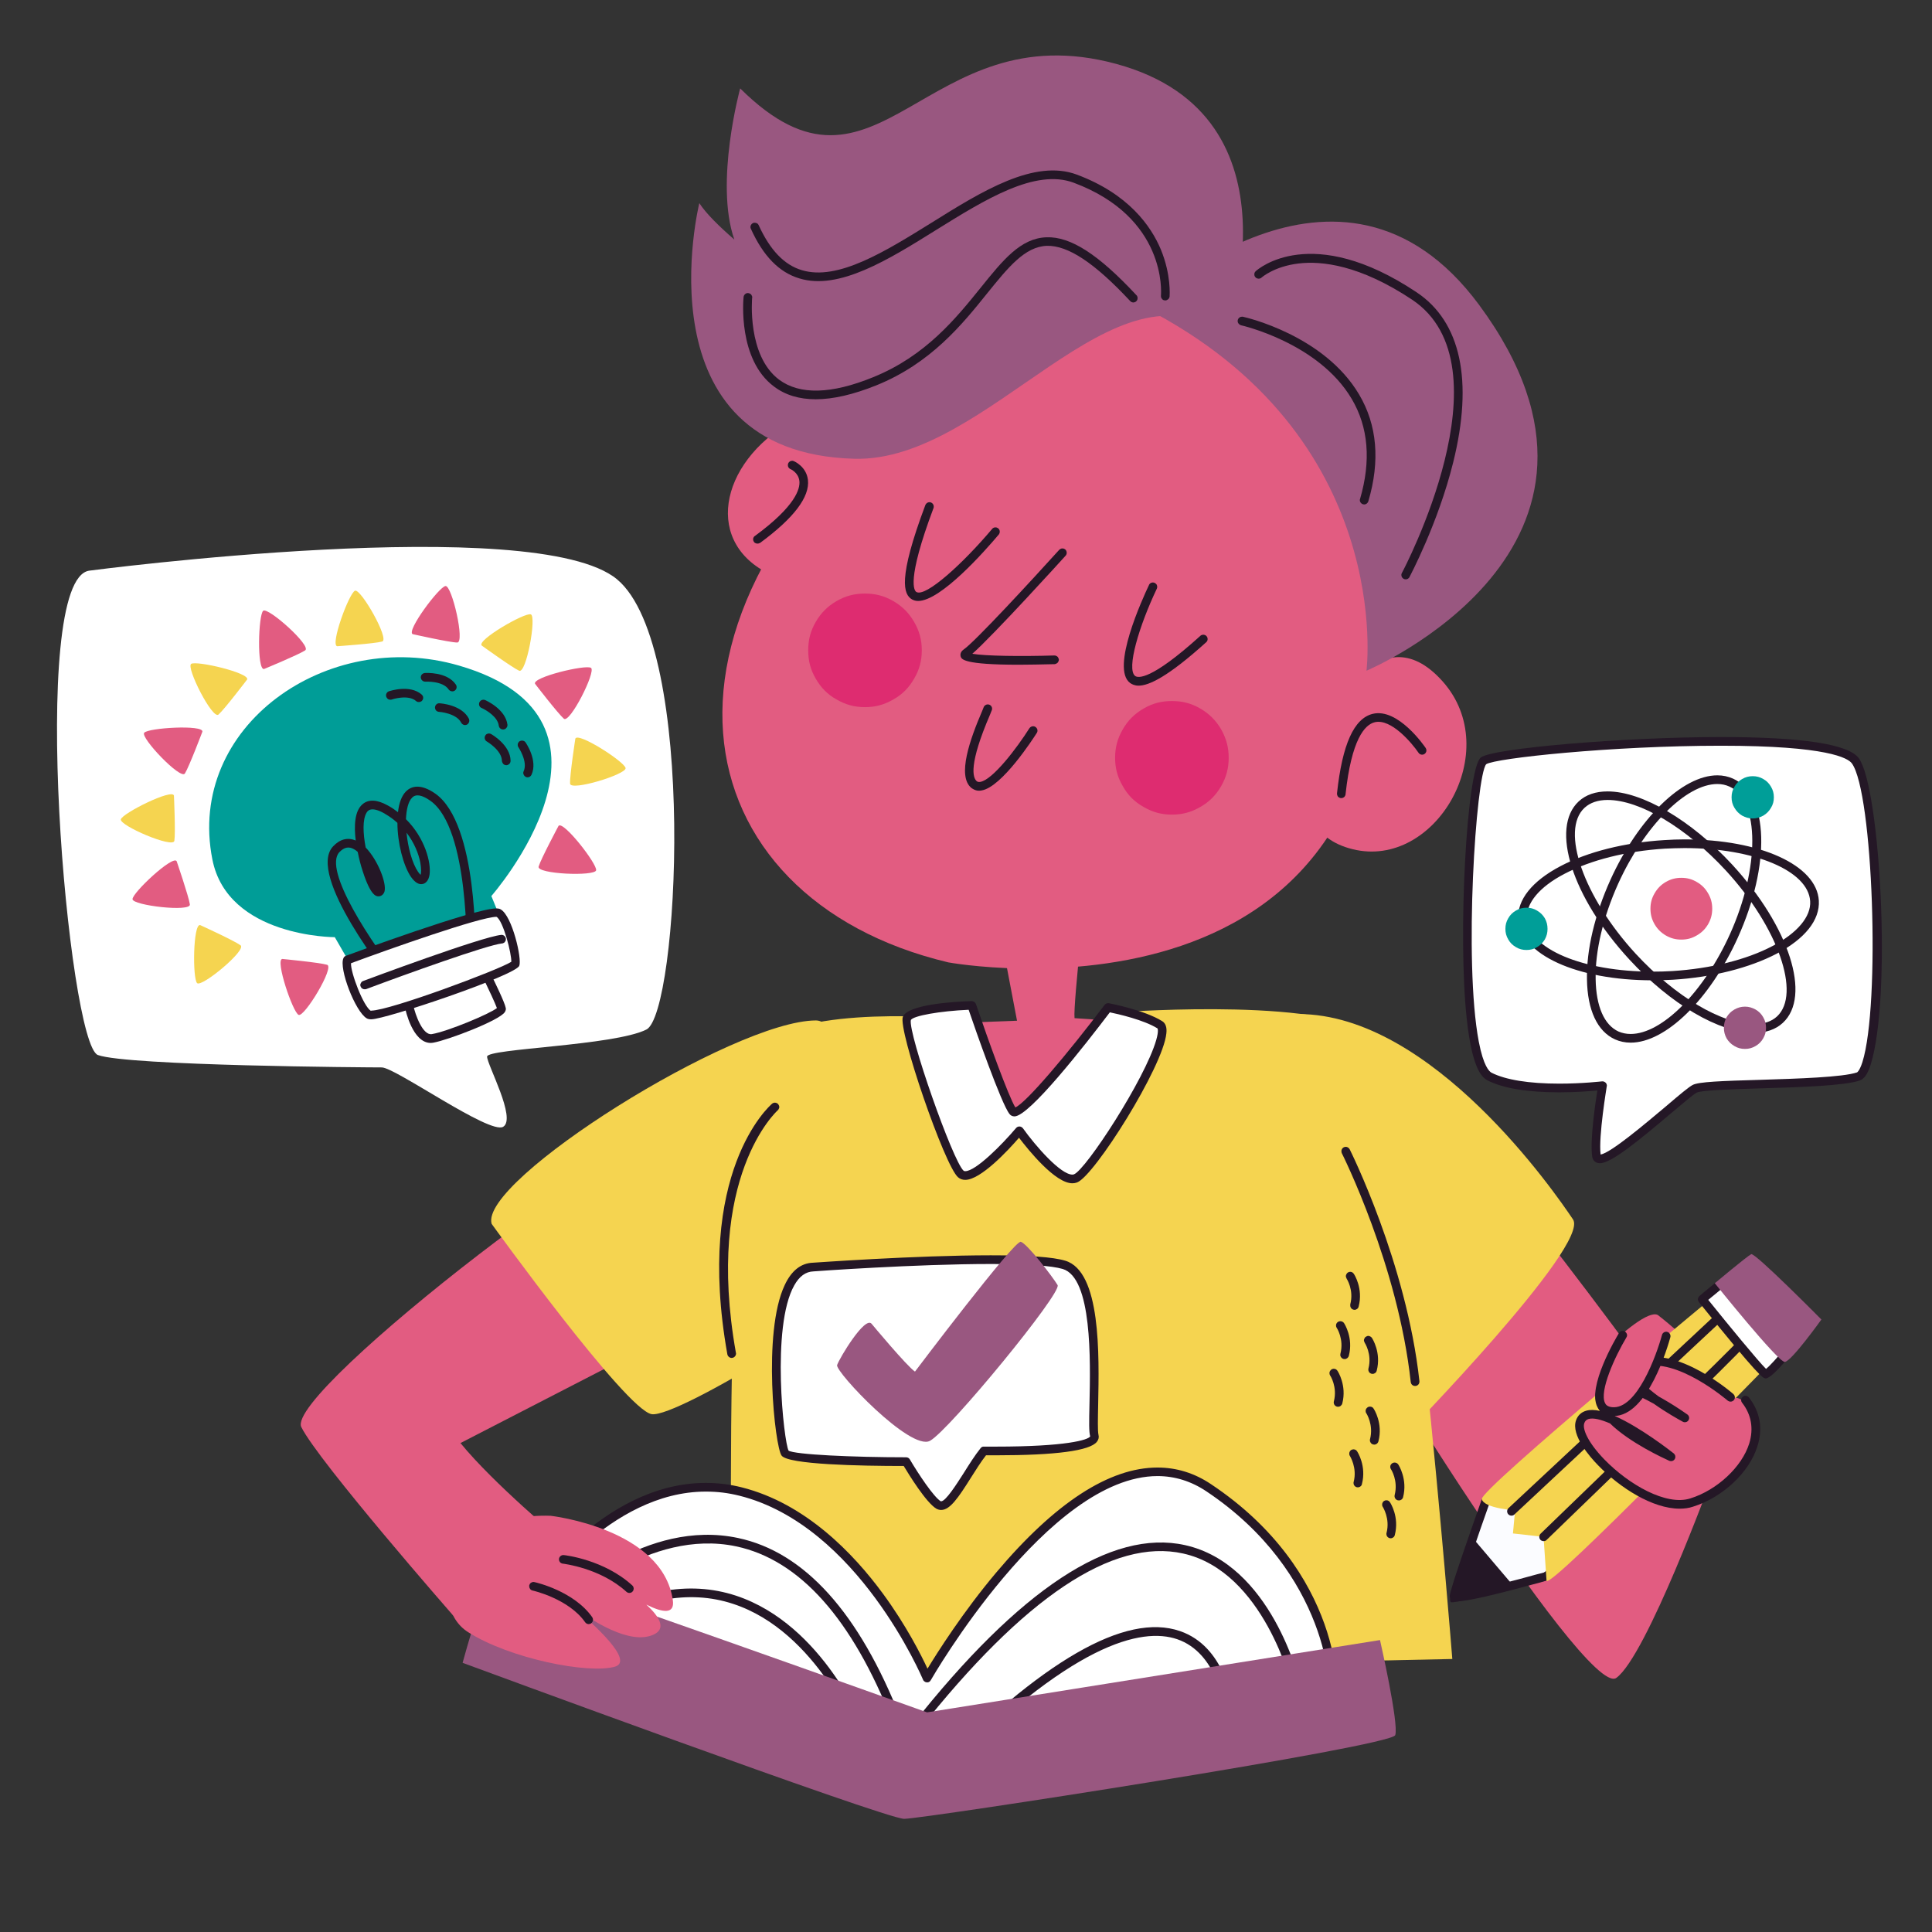 <svg width="230" height="230" viewBox="0 0 230 230" fill="none" xmlns="http://www.w3.org/2000/svg">
<rect x="0" y="0" width="230" height="230" fill="#333333" stroke="none"/>
<g id="studying-2 1" clip-path="url(#clip0_1929_103)">
<g id="Group">
<g id="Group_2">
<g id="container-id1">
<g id="Clip path group">
<mask id="mask0_1929_103" style="mask-type:luminance" maskUnits="userSpaceOnUse" x="0" y="0" width="230" height="230">
<g id="presentation_clip_path">
<path id="Vector" d="M230 0H0V230H230V0Z" fill="white"/>
</g>
</mask>
<g mask="url(#mask0_1929_103)">
<g id="id1">
<g id="Group_3">
<g id="Group_4">
<g id="id3">
<path id="Vector_2" fill-rule="evenodd" clip-rule="evenodd" d="M10.642 67.934C10.642 67.934 63.816 60.936 73.458 68.968C83.1 77 80.796 120.651 76.949 122.566C73.085 124.498 57.987 124.82 57.987 125.786C57.987 126.752 61.512 133.174 59.902 134.14C58.309 135.106 47.057 127.074 45.447 127.074C43.838 127.074 15.2 126.887 11.658 125.599C8.134 124.329 3.253 68.9 10.642 67.934Z" fill="white"/>
<path id="Vector_3" fill-rule="evenodd" clip-rule="evenodd" d="M220.883 90.573C224.069 94.945 224.425 127.057 221.239 128.158C218.037 129.243 203.175 128.887 201.752 129.615C200.329 130.344 190.416 139.833 190.06 137.631C189.721 135.445 190.771 129.243 190.771 129.243C190.771 129.243 181.57 130.344 177.317 128.158C173.063 125.955 174.843 92.031 176.605 90.573C178.384 89.116 217.698 86.201 220.883 90.573Z" fill="white"/>
<path id="Vector_4" fill-rule="evenodd" clip-rule="evenodd" d="M189.551 137.715C189.263 135.885 189.89 131.513 190.161 129.819C189.263 129.903 187.586 130.039 185.637 130.039C181.79 130.039 178.909 129.547 177.079 128.615C176.317 128.209 175.232 127.023 174.605 121.227C173.538 111.297 174.605 91.556 176.283 90.183C177.605 89.082 193.381 87.743 204.887 87.743C214.563 87.743 220.07 88.59 221.29 90.268C223.832 93.759 225.221 118.719 222.696 126.751C222.341 127.853 221.934 128.446 221.392 128.632C219.578 129.259 214.308 129.429 209.665 129.564C206.31 129.666 202.531 129.785 201.989 130.073C201.616 130.259 200.328 131.361 198.956 132.513C194.974 135.885 191.805 138.478 190.466 138.478C189.975 138.478 189.636 138.19 189.551 137.715ZM190.771 128.734C190.873 128.734 190.958 128.751 191.025 128.802C191.11 128.853 191.178 128.904 191.229 128.988C191.263 129.073 191.297 129.158 191.297 129.242C191.297 129.276 191.28 129.31 191.28 129.327C191.28 129.395 190.28 135.258 190.551 137.444C191.788 137.241 195.99 133.665 198.295 131.733C200.04 130.242 201.057 129.395 201.515 129.158C202.226 128.785 204.921 128.683 209.631 128.548C213.986 128.412 219.392 128.243 221.07 127.667C221.07 127.667 221.358 127.548 221.714 126.446C223.866 119.601 222.984 94.335 220.46 90.878C220.002 90.251 217.562 88.777 204.887 88.777C191.856 88.777 177.961 90.268 176.927 90.98C175.724 92.352 174.233 114.483 176.046 124.006C176.605 126.921 177.283 127.548 177.554 127.7C179.214 128.548 182.01 129.005 185.637 129.005C188.416 129.005 190.687 128.734 190.72 128.734C190.737 128.734 190.754 128.734 190.771 128.734Z" fill="#241726"/>
<path id="Vector_5" fill-rule="evenodd" clip-rule="evenodd" d="M194.127 124.125C193.449 124.125 192.839 123.99 192.263 123.735C190.161 122.787 188.975 120.245 188.924 116.585C188.857 113.06 189.856 108.874 191.703 104.774C195.025 97.436 200.278 92.302 204.446 92.302C205.124 92.302 205.734 92.437 206.31 92.692C210.564 94.623 210.818 102.943 206.87 111.653C203.548 118.991 198.295 124.125 194.127 124.125ZM192.635 105.214C190.856 109.162 189.89 113.195 189.958 116.568C190.009 119.804 190.975 122.024 192.686 122.803C193.127 122.99 193.601 123.092 194.127 123.092C197.855 123.092 202.82 118.11 205.938 111.23C209.513 103.316 209.496 95.267 205.887 93.64C205.446 93.437 204.972 93.335 204.446 93.335C200.718 93.335 195.753 98.334 192.635 105.214Z" fill="#241726"/>
<path id="Vector_6" fill-rule="evenodd" clip-rule="evenodd" d="M208.818 122.956C204.684 122.956 198.854 119.533 193.974 114.229C187.162 106.841 184.519 98.571 187.942 95.403C188.806 94.606 189.958 94.216 191.381 94.216C195.499 94.216 201.328 97.639 206.226 102.943C213.021 110.331 215.681 118.601 212.241 121.77C211.377 122.566 210.225 122.956 208.818 122.956ZM188.636 96.165C185.739 98.842 188.518 106.79 194.72 113.534C199.431 118.635 204.955 121.922 208.801 121.922C209.954 121.922 210.886 121.617 211.546 121.007C214.444 118.33 211.665 110.382 205.463 103.638C200.752 98.537 195.228 95.233 191.381 95.233C190.229 95.233 189.297 95.555 188.636 96.165Z" fill="#241726"/>
<path id="Vector_7" fill-rule="evenodd" clip-rule="evenodd" d="M180.74 109.417C180.604 107.129 182.383 104.892 185.772 103.113C189.026 101.401 193.415 100.3 198.126 100.012C198.973 99.961 199.702 99.927 200.549 99.927C209.547 99.927 216.274 102.994 216.528 107.214C216.664 109.518 214.885 111.755 211.512 113.534C208.259 115.229 203.87 116.347 199.142 116.635C198.346 116.686 197.516 116.703 196.719 116.703C187.721 116.703 181.011 113.636 180.74 109.417ZM200.549 100.961C199.769 100.961 198.973 100.995 198.193 101.029C193.618 101.317 189.382 102.384 186.247 104.028C183.281 105.57 181.655 107.519 181.773 109.366C181.994 112.958 188.416 115.67 196.719 115.67C197.499 115.67 198.295 115.653 199.092 115.602C203.65 115.314 207.903 114.263 211.021 112.619C213.987 111.06 215.613 109.112 215.495 107.282C215.274 103.672 208.852 100.961 200.549 100.961Z" fill="#241726"/>
<path id="Vector_8" fill-rule="evenodd" clip-rule="evenodd" d="M203.836 108.18C203.836 108.857 203.684 109.434 203.345 110.027C203.006 110.603 202.582 111.026 201.989 111.365C201.413 111.704 200.837 111.857 200.159 111.857C199.481 111.857 198.905 111.704 198.312 111.365C197.736 111.026 197.312 110.603 196.973 110.027C196.634 109.434 196.482 108.857 196.482 108.18C196.482 107.502 196.634 106.926 196.973 106.349C197.312 105.756 197.736 105.333 198.312 104.994C198.905 104.655 199.481 104.502 200.159 104.502C200.837 104.502 201.413 104.655 201.989 104.994C202.582 105.333 203.006 105.756 203.345 106.349C203.684 106.926 203.836 107.502 203.836 108.18Z" fill="#E25C81"/>
<path id="Vector_9" fill-rule="evenodd" clip-rule="evenodd" d="M210.242 122.363C210.242 122.82 210.14 123.21 209.903 123.617C209.682 124.006 209.394 124.295 208.988 124.532C208.581 124.769 208.191 124.871 207.734 124.871C207.276 124.871 206.87 124.769 206.48 124.532C206.073 124.295 205.785 124.006 205.548 123.617C205.328 123.21 205.226 122.82 205.226 122.363C205.226 121.888 205.328 121.499 205.548 121.092C205.785 120.702 206.073 120.414 206.48 120.177C206.87 119.957 207.276 119.838 207.734 119.838C208.191 119.838 208.581 119.957 208.988 120.177C209.394 120.414 209.682 120.702 209.903 121.092C210.14 121.499 210.242 121.888 210.242 122.363Z" fill="#995780"/>
<path id="Vector_10" fill-rule="evenodd" clip-rule="evenodd" d="M211.174 94.911C211.174 95.386 211.072 95.775 210.835 96.165C210.598 96.572 210.309 96.86 209.92 97.097C209.513 97.317 209.123 97.436 208.666 97.436C208.191 97.436 207.802 97.317 207.395 97.097C207.005 96.86 206.717 96.572 206.48 96.165C206.243 95.775 206.141 95.386 206.141 94.911C206.141 94.454 206.243 94.064 206.48 93.657C206.717 93.251 207.005 92.963 207.395 92.742C207.802 92.505 208.191 92.403 208.666 92.403C209.123 92.403 209.513 92.505 209.92 92.742C210.309 92.963 210.598 93.251 210.835 93.657C211.072 94.064 211.174 94.454 211.174 94.911Z" fill="#009E98"/>
<path id="Vector_11" fill-rule="evenodd" clip-rule="evenodd" d="M184.23 110.586C184.23 111.043 184.129 111.433 183.908 111.84C183.671 112.23 183.383 112.518 182.976 112.755C182.587 112.992 182.18 113.094 181.723 113.094C181.265 113.094 180.858 112.992 180.469 112.755C180.062 112.518 179.774 112.23 179.554 111.84C179.316 111.433 179.215 111.043 179.215 110.586C179.215 110.111 179.316 109.722 179.554 109.315C179.774 108.925 180.062 108.637 180.469 108.4C180.858 108.163 181.265 108.061 181.723 108.061C182.18 108.061 182.587 108.163 182.976 108.4C183.383 108.637 183.671 108.925 183.908 109.315C184.129 109.722 184.23 110.111 184.23 110.586Z" fill="#009E98"/>
<path id="Vector_12" fill-rule="evenodd" clip-rule="evenodd" d="M58.495 106.671L61.241 113.382L44.143 118.991L39.856 111.569C39.856 111.569 27.113 111.586 25.282 102.316C22.148 86.456 38.974 74.662 54.649 79.237C76.915 85.71 58.495 106.671 58.495 106.671Z" fill="#009D97"/>
<path id="Vector_13" fill-rule="evenodd" clip-rule="evenodd" d="M47.684 117.974C47.532 117.974 47.396 117.906 47.295 117.788C46.176 116.398 36.45 104.164 39.652 100.758C40.466 99.893 41.398 99.656 42.347 100.063C42.143 98.351 42.194 96.538 43.177 95.725C43.889 95.132 44.888 95.183 46.142 95.877C46.21 95.911 46.261 95.945 46.329 95.979C46.718 96.199 47.023 96.42 47.379 96.691C47.498 95.623 47.803 94.742 48.345 94.2C48.938 93.624 50.023 93.217 51.836 94.488C56.92 98.097 56.598 113.026 56.581 113.653C56.581 113.941 56.343 114.195 56.055 114.161C55.954 114.161 55.886 114.144 55.801 114.094C55.733 114.043 55.666 113.992 55.615 113.907C55.564 113.822 55.547 113.738 55.547 113.653C55.547 113.636 55.547 113.636 55.547 113.636C55.547 113.484 55.886 98.623 51.243 95.335C50.243 94.623 49.514 94.505 49.074 94.945C48.599 95.403 48.379 96.369 48.328 97.521C50.599 99.775 51.328 102.689 51.141 104.096C51.023 104.943 50.582 105.18 50.345 105.231C49.87 105.35 49.396 105.062 48.921 104.384C48.006 103.045 47.312 100.317 47.312 97.962C46.82 97.521 46.38 97.199 45.82 96.877C45.753 96.843 45.702 96.809 45.651 96.775C44.143 95.962 43.77 96.538 43.651 96.725C43.143 97.538 43.211 99.216 43.533 100.893C44.99 102.401 46.058 105.163 45.77 106.146C45.651 106.502 45.363 106.722 45.024 106.705C44.77 106.688 44.126 106.638 43.194 103.757C42.923 102.944 42.753 102.249 42.584 101.418C42.448 101.283 42.296 101.181 42.143 101.096C41.516 100.741 40.974 100.859 40.398 101.452C38.449 103.537 44.092 112.179 48.091 117.144C48.108 117.161 48.125 117.178 48.142 117.212C48.176 117.279 48.21 117.364 48.21 117.466C48.21 117.55 48.176 117.635 48.142 117.72C48.091 117.805 48.023 117.855 47.939 117.906C47.871 117.957 47.786 117.974 47.684 117.974ZM48.396 99.131C48.566 100.91 49.074 102.774 49.769 103.791C49.904 103.977 50.006 104.096 50.074 104.147C50.142 103.926 50.175 103.452 50.04 102.706C49.837 101.622 49.311 100.317 48.396 99.131Z" fill="#241726"/>
<path id="Vector_14" fill-rule="evenodd" clip-rule="evenodd" d="M59.36 108.705C60.512 109.383 61.58 114.195 61.342 114.788C61.105 115.364 45.041 121.448 43.906 120.787C42.753 120.109 40.889 115.229 41.347 114.28C41.347 114.28 58.207 108.044 59.36 108.705Z" fill="white"/>
<path id="Vector_15" fill-rule="evenodd" clip-rule="evenodd" d="M43.651 121.227C42.296 120.431 40.313 115.28 40.889 114.059C40.94 113.924 41.042 113.839 41.177 113.788C41.804 113.551 56.479 108.146 59.072 108.146C59.309 108.146 59.478 108.179 59.614 108.264C60.986 109.061 62.156 114.161 61.817 114.975C61.359 116.127 45.922 121.346 44.194 121.346C43.956 121.346 43.787 121.312 43.651 121.227ZM44.16 120.346L44.194 120.312C46.38 120.312 59.377 115.466 60.868 114.5C60.919 113.602 59.919 109.62 59.106 109.145C57.106 109.162 46.176 113.043 41.787 114.669C41.72 115.737 43.262 119.821 44.16 120.346Z" fill="#241726"/>
<path id="Vector_16" fill-rule="evenodd" clip-rule="evenodd" d="M43.16 117.703C43.075 117.669 43.008 117.601 42.974 117.516C42.923 117.431 42.889 117.364 42.889 117.262C42.889 117.16 42.923 117.093 42.974 117.008C43.008 116.923 43.075 116.855 43.16 116.821C43.177 116.805 43.211 116.788 43.228 116.788C43.804 116.567 57.309 111.534 59.665 111.297C59.919 111.263 60.19 111.467 60.224 111.755C60.224 111.772 60.224 111.789 60.224 111.806C60.224 111.907 60.207 111.992 60.156 112.06C60.105 112.145 60.055 112.212 59.97 112.246C59.902 112.297 59.834 112.314 59.767 112.314C57.987 112.5 48.413 115.94 43.584 117.753C43.533 117.77 43.465 117.77 43.414 117.77C43.313 117.77 43.245 117.753 43.16 117.703ZM48.193 119.855C48.176 119.821 48.176 119.787 48.176 119.753C48.176 119.651 48.193 119.584 48.244 119.499C48.294 119.414 48.345 119.363 48.43 119.312C48.515 119.262 48.599 119.245 48.684 119.245C48.786 119.245 48.871 119.262 48.955 119.312C49.023 119.363 49.091 119.414 49.142 119.499C49.159 119.55 49.176 119.584 49.193 119.651C49.447 120.854 50.345 123.295 51.413 123.108C53.31 122.786 58.292 120.702 59.157 120.007C58.936 119.397 58.174 117.77 57.648 116.686C57.597 116.618 57.581 116.533 57.581 116.449C57.581 116.364 57.614 116.279 57.665 116.194C57.699 116.11 57.767 116.059 57.852 116.008C57.852 116.008 57.869 116.008 57.869 115.991C57.953 115.957 58.021 115.94 58.106 115.94C58.191 115.94 58.275 115.957 58.36 116.008C58.445 116.059 58.496 116.11 58.547 116.194C58.563 116.211 58.563 116.211 58.563 116.228C58.818 116.737 60.089 119.329 60.207 119.99C60.241 120.109 60.224 120.295 60.089 120.499C59.394 121.515 53.31 123.82 51.599 124.125C51.48 124.142 51.379 124.159 51.277 124.159C49.142 124.159 48.278 120.312 48.193 119.855ZM59.631 86.777C59.546 86.726 59.495 86.659 59.445 86.591C59.411 86.523 59.394 86.455 59.377 86.388C59.258 85.337 57.869 84.523 57.343 84.286C57.072 84.185 56.954 83.88 57.072 83.609C57.191 83.354 57.479 83.236 57.75 83.337C57.852 83.388 60.173 84.405 60.41 86.269C60.41 86.286 60.41 86.303 60.41 86.32C60.41 86.421 60.394 86.506 60.343 86.574C60.292 86.659 60.224 86.726 60.156 86.777C60.072 86.811 59.987 86.845 59.885 86.845C59.8 86.845 59.716 86.811 59.631 86.777ZM60.275 91.098C60.173 91.098 60.089 91.064 60.021 91.031C59.936 90.98 59.868 90.912 59.834 90.827C59.783 90.759 59.767 90.675 59.75 90.59C59.75 89.319 57.97 88.285 57.953 88.268C57.869 88.235 57.818 88.167 57.767 88.082C57.716 87.997 57.699 87.93 57.699 87.828C57.699 87.743 57.716 87.658 57.767 87.574C57.818 87.489 57.869 87.421 57.953 87.387C58.038 87.337 58.123 87.32 58.208 87.32C58.309 87.32 58.377 87.337 58.462 87.387C58.563 87.438 60.766 88.709 60.783 90.573C60.783 90.861 60.563 91.081 60.275 91.098ZM62.817 92.539C62.715 92.539 62.63 92.522 62.562 92.471C62.478 92.42 62.41 92.352 62.376 92.284C62.325 92.2 62.291 92.115 62.291 92.013C62.291 91.946 62.308 91.878 62.342 91.81C62.867 90.658 61.715 88.963 61.715 88.946C61.698 88.946 61.698 88.946 61.698 88.929C61.648 88.845 61.63 88.777 61.63 88.675C61.63 88.573 61.648 88.506 61.698 88.421C61.749 88.336 61.8 88.268 61.885 88.235C61.969 88.184 62.054 88.167 62.139 88.167C62.241 88.167 62.325 88.184 62.41 88.235C62.461 88.268 62.512 88.302 62.546 88.353C62.613 88.438 64.054 90.539 63.274 92.234C63.19 92.42 63.003 92.539 62.817 92.539ZM54.903 86.032C54.327 84.896 52.294 84.744 52.277 84.744C52.192 84.744 52.124 84.727 52.039 84.676C51.955 84.642 51.904 84.574 51.853 84.49C51.802 84.405 51.785 84.337 51.785 84.235C51.785 84.219 51.785 84.219 51.785 84.202C51.802 83.93 52.039 83.693 52.328 83.727C52.446 83.727 54.971 83.897 55.818 85.557C55.852 85.642 55.869 85.71 55.869 85.794C55.869 85.896 55.852 85.981 55.801 86.049C55.751 86.133 55.7 86.201 55.615 86.252C55.53 86.286 55.462 86.32 55.361 86.32C55.174 86.32 54.988 86.201 54.903 86.032ZM49.532 83.456C48.583 82.626 46.634 83.27 46.6 83.287C46.566 83.287 46.515 83.303 46.464 83.303C46.363 83.303 46.295 83.27 46.21 83.236C46.126 83.185 46.075 83.117 46.024 83.032C45.973 82.965 45.956 82.88 45.956 82.778C45.956 82.693 45.973 82.609 46.024 82.524C46.075 82.439 46.126 82.388 46.21 82.338C46.227 82.321 46.244 82.321 46.278 82.304C46.38 82.27 48.786 81.456 50.192 82.677C50.243 82.727 50.277 82.761 50.311 82.812C50.362 82.897 50.379 82.981 50.379 83.066C50.379 83.168 50.362 83.236 50.311 83.32C50.26 83.405 50.209 83.473 50.125 83.507C50.04 83.558 49.955 83.575 49.87 83.575C49.735 83.575 49.616 83.541 49.532 83.456ZM53.412 82.083C52.717 81.033 50.667 81.151 50.65 81.151C50.633 81.151 50.633 81.151 50.616 81.151C50.514 81.151 50.43 81.118 50.362 81.084C50.277 81.033 50.209 80.965 50.158 80.88C50.125 80.812 50.108 80.745 50.091 80.66C50.091 80.66 50.091 80.643 50.091 80.626C50.091 80.541 50.125 80.457 50.158 80.372C50.209 80.287 50.277 80.236 50.362 80.186C50.43 80.152 50.497 80.118 50.582 80.118C50.684 80.118 53.226 79.948 54.276 81.507C54.276 81.507 54.276 81.524 54.293 81.541C54.344 81.609 54.361 81.694 54.361 81.795C54.361 81.88 54.344 81.965 54.293 82.049C54.242 82.134 54.191 82.185 54.107 82.236C54.022 82.287 53.937 82.304 53.853 82.304C53.683 82.304 53.514 82.219 53.412 82.083Z" fill="#241726"/>
<path id="Vector_17" fill-rule="evenodd" clip-rule="evenodd" d="M36.331 77.424C37.127 76.898 31.908 72.238 31.332 72.713C30.756 73.204 30.57 79.796 31.434 79.643C31.434 79.643 35.535 77.949 36.331 77.424ZM54.429 76.492C55.378 76.508 53.802 69.696 53.039 69.764C52.294 69.832 48.345 75.119 49.125 75.492C49.125 75.492 53.48 76.475 54.429 76.492ZM66.494 98.317C66.494 98.317 64.392 102.249 64.121 103.164C63.85 104.062 70.832 104.35 70.967 103.604C71.103 102.859 67.053 97.656 66.494 98.317ZM67.121 85.557C67.832 86.184 70.984 79.931 70.357 79.508C69.73 79.084 63.325 80.626 63.698 81.406C63.698 81.406 66.409 84.93 67.121 85.557Z" fill="#E25C81"/>
<path id="Vector_18" fill-rule="evenodd" clip-rule="evenodd" d="M45.498 76.373C46.413 76.119 42.956 70.052 42.262 70.323C41.55 70.611 39.279 76.796 40.144 76.932C40.144 76.932 44.583 76.627 45.498 76.373ZM61.8 79.847C62.664 80.253 63.901 73.356 63.189 73.136C62.461 72.899 56.75 76.203 57.343 76.847C57.343 76.847 60.953 79.457 61.8 79.847ZM68.493 87.93C68.493 87.93 67.815 92.335 67.866 93.284C67.9 94.233 74.594 92.183 74.475 91.437C74.356 90.692 68.815 87.116 68.493 87.93Z" fill="#F5D450"/>
<path id="Vector_19" fill-rule="evenodd" clip-rule="evenodd" d="M22.012 92.081C21.521 92.878 16.691 87.811 17.166 87.235C17.64 86.642 24.215 86.252 24.096 87.1C24.096 87.1 22.52 91.268 22.012 92.081ZM38.941 114.856C39.856 115.127 36.246 121.109 35.551 120.821C34.857 120.516 32.739 114.263 33.603 114.161C33.603 114.161 38.042 114.585 38.941 114.856ZM21.029 102.52C21.029 102.52 22.47 106.722 22.605 107.671C22.724 108.603 15.793 107.79 15.776 107.044C15.759 106.282 20.572 101.774 21.029 102.52Z" fill="#E25C81"/>
<path id="Vector_20" fill-rule="evenodd" clip-rule="evenodd" d="M29.417 80.898C29.417 80.898 26.723 84.439 26.011 85.066C25.299 85.693 22.131 79.457 22.758 79.034C23.368 78.61 29.79 80.118 29.417 80.898ZM20.707 94.708C20.707 94.708 20.91 99.148 20.758 100.097C20.605 101.029 14.183 98.267 14.387 97.538C14.59 96.809 20.487 93.861 20.707 94.708ZM28.638 112.535C29.4 113.094 24.029 117.551 23.469 117.042C22.91 116.534 22.978 109.942 23.825 110.128C23.825 110.128 27.875 111.975 28.638 112.535Z" fill="#F5D450"/>
<path id="Vector_21" fill-rule="evenodd" clip-rule="evenodd" d="M53.954 192.331C53.954 192.331 37.924 174.013 35.873 169.895C33.806 165.777 78.61 131.276 82.727 133.852C86.845 136.428 91.488 152.899 91.488 152.899L54.818 171.793C58.8 176.673 66.765 183.282 66.765 183.282L53.954 192.331ZM192.415 199.753C188.806 202.328 157.914 152.899 158.931 151.357C159.965 149.815 173.877 134.36 173.877 134.36C173.877 134.36 204.768 172.979 203.734 176.063C203.734 176.063 196.007 197.177 192.415 199.753Z" fill="#E25C81"/>
<path id="Vector_22" fill-rule="evenodd" clip-rule="evenodd" d="M206.768 171.708C202.853 176.639 200.041 180.35 196.702 178.046C193.364 175.741 184.247 172.03 185.213 168.505C186.179 164.981 195.889 155.034 197.482 156.644C197.482 156.644 210.682 166.777 206.768 171.708ZM100.571 58.801C100.571 58.801 102.994 45.177 94.25 50.159C85.507 55.157 83.693 64.918 92.081 68.544C92.081 68.544 95.64 60.343 100.571 58.801Z" fill="#E25C81"/>
<path id="Vector_23" fill-rule="evenodd" clip-rule="evenodd" d="M163.879 67.375C163.879 67.375 147.34 17.335 112.636 43.431C73.34 72.967 81.033 107.01 112.89 114.568C112.89 114.568 169.844 125.04 163.879 67.375Z" fill="#E25C81"/>
<path id="Vector_24" fill-rule="evenodd" clip-rule="evenodd" d="M171.742 81.118C179.113 89.387 170.877 103.536 161.032 101.096C151.187 98.673 157.863 86.269 157.863 86.269C157.863 86.269 163.947 72.374 171.742 81.118Z" fill="#E25C81"/>
<path id="Vector_25" fill-rule="evenodd" clip-rule="evenodd" d="M90.167 64.714C90.082 64.714 89.997 64.697 89.912 64.647C89.828 64.613 89.777 64.545 89.726 64.46C89.675 64.375 89.658 64.308 89.658 64.206C89.658 64.104 89.675 64.037 89.726 63.952C89.76 63.884 89.811 63.833 89.879 63.799C94.725 60.241 95.267 58.173 95.165 57.258C95.047 56.242 94.115 55.852 94.115 55.852C94.098 55.835 94.064 55.835 94.047 55.818C93.962 55.767 93.912 55.716 93.861 55.632C93.81 55.547 93.793 55.462 93.793 55.377C93.793 55.276 93.81 55.191 93.861 55.106C93.912 55.038 93.962 54.971 94.047 54.92C94.132 54.886 94.216 54.852 94.301 54.852C94.386 54.852 94.437 54.869 94.505 54.903C94.572 54.92 95.996 55.547 96.182 57.123C96.419 59.156 94.505 61.681 90.489 64.63C90.472 64.63 90.455 64.647 90.438 64.647C90.353 64.697 90.268 64.714 90.183 64.714C90.183 64.714 90.183 64.714 90.167 64.714ZM114.365 78.152C114.331 78.016 114.263 77.644 114.72 77.322C116.025 76.441 122.736 69.171 126.108 65.443C126.142 65.409 126.176 65.392 126.226 65.358C126.311 65.307 126.379 65.29 126.481 65.29C126.582 65.29 126.65 65.307 126.735 65.358C126.819 65.409 126.887 65.46 126.921 65.545C126.972 65.629 126.989 65.714 126.989 65.816C126.989 65.9 126.972 65.985 126.921 66.07C126.904 66.087 126.887 66.121 126.87 66.138C126.498 66.561 118.245 75.644 115.754 77.83C117.279 78.101 121.6 78.152 125.515 78.033H125.532C125.616 78.033 125.701 78.05 125.786 78.101C125.871 78.152 125.938 78.203 125.972 78.287C126.023 78.372 126.04 78.44 126.057 78.525C126.057 78.542 126.057 78.542 126.057 78.542C126.057 78.643 126.023 78.711 125.972 78.796C125.938 78.881 125.871 78.948 125.786 78.982C125.718 79.033 125.633 79.05 125.549 79.067C123.905 79.101 122.498 79.135 121.295 79.135C114.687 79.135 114.466 78.474 114.365 78.152ZM116.551 94.132C116.296 94.132 116.059 94.064 115.839 93.928C115.771 93.894 115.72 93.86 115.669 93.826C113.873 92.42 115.517 87.912 116.923 84.642C117.008 84.422 117.076 84.286 117.093 84.218C117.178 83.964 117.466 83.795 117.737 83.879C117.991 83.947 118.16 84.218 118.093 84.49C118.076 84.54 117.991 84.744 117.872 85.049C115.297 91.031 115.788 92.606 116.296 93.013C116.381 93.064 116.483 93.115 116.703 93.081C118.194 92.827 121.075 89.031 122.549 86.692C122.6 86.625 122.651 86.574 122.736 86.523C122.82 86.489 122.905 86.455 122.99 86.455C123.091 86.455 123.176 86.489 123.244 86.523C123.261 86.54 123.261 86.54 123.261 86.54C123.515 86.692 123.583 87.014 123.43 87.252C123.007 87.912 119.296 93.674 116.873 94.098C116.771 94.115 116.669 94.132 116.568 94.132C116.568 94.132 116.568 94.132 116.551 94.132ZM134.53 81.304C132.208 79.575 136.004 71.289 136.783 69.645C136.783 69.628 136.8 69.612 136.8 69.595C136.851 69.527 136.902 69.459 136.987 69.408C137.071 69.374 137.156 69.34 137.241 69.34C137.343 69.34 137.427 69.374 137.495 69.408C137.58 69.459 137.648 69.527 137.698 69.595C137.732 69.679 137.766 69.764 137.766 69.866C137.766 69.933 137.749 70.001 137.715 70.086C135.631 74.458 134.055 79.66 135.14 80.474C135.462 80.711 136.97 81.067 142.918 75.678C142.952 75.661 142.968 75.644 142.985 75.627C143.07 75.593 143.155 75.559 143.257 75.559C143.341 75.559 143.426 75.593 143.511 75.627C143.595 75.678 143.646 75.746 143.697 75.814C143.748 75.898 143.765 75.983 143.765 76.085C143.765 76.169 143.748 76.254 143.697 76.339C143.68 76.373 143.646 76.407 143.612 76.441C139.02 80.592 136.766 81.626 135.546 81.626C135.089 81.626 134.767 81.473 134.53 81.304ZM108.569 71.357C107.569 70.764 106.841 68.968 110.162 60.122C110.179 60.088 110.196 60.071 110.196 60.054C110.247 59.97 110.315 59.902 110.399 59.851C110.467 59.817 110.552 59.783 110.654 59.783C110.704 59.783 110.772 59.8 110.823 59.817C111.094 59.919 111.23 60.224 111.128 60.495C107.858 69.205 108.857 70.34 109.095 70.476C110.213 71.12 114.636 67.087 118.11 62.969C118.143 62.918 118.194 62.884 118.245 62.85C118.33 62.799 118.415 62.782 118.499 62.782C118.601 62.782 118.686 62.799 118.753 62.85C118.787 62.867 118.804 62.884 118.838 62.901C119.058 63.087 119.075 63.41 118.906 63.63C117.245 65.595 112.009 71.543 109.298 71.543C109.027 71.543 108.79 71.475 108.569 71.357ZM159.677 95.013C159.575 95.013 159.507 94.996 159.422 94.945C159.338 94.894 159.27 94.843 159.236 94.758C159.185 94.674 159.168 94.589 159.168 94.504C159.168 94.47 159.168 94.454 159.168 94.436C159.795 88.624 161.185 85.523 163.422 84.981C166.438 84.252 169.59 88.844 169.725 89.048C169.742 89.065 169.742 89.065 169.742 89.082C169.793 89.166 169.81 89.234 169.81 89.336C169.81 89.438 169.793 89.505 169.742 89.59C169.691 89.675 169.641 89.726 169.556 89.776C169.471 89.827 169.403 89.844 169.302 89.844C169.2 89.844 169.132 89.827 169.047 89.776C168.98 89.743 168.912 89.692 168.878 89.624C168.082 88.455 165.608 85.506 163.659 85.981C162.473 86.269 160.897 87.997 160.185 94.555C160.185 94.623 160.168 94.691 160.117 94.758C160.083 94.843 160.016 94.894 159.931 94.945C159.846 94.996 159.778 95.013 159.677 95.013Z" fill="#241726"/>
<path id="Vector_26" fill-rule="evenodd" clip-rule="evenodd" d="M146.273 90.217C146.273 91.454 145.985 92.522 145.375 93.589C144.748 94.674 143.968 95.453 142.901 96.063C141.816 96.69 140.765 96.978 139.511 96.978C138.274 96.978 137.207 96.69 136.139 96.063C135.055 95.453 134.275 94.674 133.665 93.589C133.038 92.522 132.75 91.454 132.75 90.217C132.75 88.963 133.038 87.913 133.665 86.828C134.275 85.761 135.055 84.981 136.139 84.354C137.207 83.727 138.274 83.456 139.511 83.456C140.765 83.456 141.816 83.727 142.901 84.354C143.968 84.981 144.748 85.761 145.375 86.828C145.985 87.913 146.273 88.963 146.273 90.217Z" fill="#DE2C70"/>
<path id="Vector_27" fill-rule="evenodd" clip-rule="evenodd" d="M109.738 77.423C109.738 78.66 109.45 79.728 108.823 80.796C108.196 81.88 107.434 82.659 106.349 83.269C105.265 83.897 104.214 84.184 102.977 84.184C101.723 84.184 100.673 83.897 99.588 83.269C98.504 82.659 97.741 81.88 97.114 80.796C96.487 79.728 96.216 78.66 96.216 77.423C96.216 76.169 96.487 75.119 97.114 74.034C97.741 72.967 98.504 72.187 99.588 71.56C100.673 70.933 101.723 70.662 102.977 70.662C104.214 70.662 105.265 70.933 106.349 71.56C107.434 72.187 108.196 72.967 108.823 74.034C109.45 75.119 109.738 76.169 109.738 77.423Z" fill="#DE2C70"/>
<path id="Vector_28" fill-rule="evenodd" clip-rule="evenodd" d="M145.815 40.076C145.815 40.076 155.779 13.827 132.886 7.608C109.976 1.372 104.604 26.892 88.116 10.523C88.116 10.523 85.049 21.741 87.421 28.519C85.659 26.994 84.032 25.401 83.253 24.181C83.253 24.181 75.898 53.92 101.706 54.615C117.72 55.055 132.852 29.739 145.815 40.076Z" fill="#995780"/>
<path id="Vector_29" fill-rule="evenodd" clip-rule="evenodd" d="M176.097 36.314C197.465 65.257 162.676 79.847 162.676 79.847C162.676 79.847 166.235 51.887 136.123 36.568C136.123 36.568 159.49 13.827 176.097 36.314Z" fill="#995780"/>
<path id="Vector_30" fill-rule="evenodd" clip-rule="evenodd" d="M127.921 121.21L140.85 122.091C140.85 122.091 131.666 145.391 120.329 139.054C116.5 136.902 110.586 121.905 110.586 121.905L121.075 121.515L118.16 106.231L129.514 104.011C129.514 104.011 127.734 119.482 127.921 121.21Z" fill="#E25C81"/>
<path id="Vector_31" fill-rule="evenodd" clip-rule="evenodd" d="M138.681 35.755C138.596 35.755 138.529 35.738 138.461 35.704C138.376 35.653 138.325 35.585 138.275 35.501C138.224 35.433 138.207 35.348 138.207 35.246C138.207 35.23 138.207 35.213 138.207 35.196C138.241 34.823 138.885 25.893 127.836 21.758C123.244 20.029 117.245 23.774 111.433 27.384C105.756 30.925 99.876 34.586 95.165 33.145C92.742 32.417 90.861 30.485 89.387 27.231C89.353 27.163 89.336 27.096 89.336 27.028C89.336 26.926 89.37 26.858 89.404 26.774C89.455 26.689 89.523 26.621 89.59 26.587C89.607 26.57 89.624 26.57 89.641 26.553C89.709 26.52 89.777 26.52 89.862 26.52C89.946 26.52 90.031 26.537 90.116 26.587C90.2 26.621 90.251 26.689 90.302 26.774C90.302 26.791 90.319 26.791 90.319 26.808C91.675 29.773 93.352 31.535 95.454 32.162C99.741 33.467 105.4 29.926 110.891 26.52C116.906 22.758 123.142 18.894 128.209 20.792C134.36 23.097 137.021 26.909 138.19 29.688C139.444 32.722 139.24 35.196 139.24 35.297C139.223 35.382 139.207 35.433 139.173 35.501C139.122 35.585 139.054 35.653 138.969 35.687C138.901 35.738 138.817 35.772 138.715 35.772C138.698 35.772 138.681 35.772 138.681 35.755Z" fill="#241726"/>
<path id="Vector_32" fill-rule="evenodd" clip-rule="evenodd" d="M92.132 46.007C87.828 42.787 88.489 35.653 88.523 35.348C88.557 35.077 88.811 34.857 89.082 34.891C89.167 34.908 89.218 34.925 89.285 34.959C89.37 35.009 89.438 35.06 89.472 35.145C89.523 35.23 89.557 35.314 89.557 35.399C89.557 35.416 89.54 35.433 89.54 35.45C89.54 35.535 88.913 42.313 92.742 45.194C95.199 47.024 98.961 46.939 103.943 44.906C110.196 42.381 113.822 37.873 116.737 34.264C119.397 30.959 121.499 28.35 124.583 28.248C127.446 28.146 130.751 30.265 135.292 35.145C135.326 35.162 135.343 35.196 135.36 35.23C135.411 35.314 135.428 35.399 135.428 35.484C135.428 35.586 135.411 35.67 135.36 35.755C135.309 35.823 135.258 35.891 135.174 35.941C135.089 35.975 135.021 36.009 134.919 36.009C134.818 36.009 134.75 35.975 134.665 35.941C134.614 35.907 134.581 35.873 134.547 35.84C130.276 31.264 127.125 29.197 124.617 29.265C122.007 29.366 120.041 31.807 117.533 34.908C114.551 38.619 110.823 43.245 104.333 45.871C101.588 46.973 99.182 47.532 97.114 47.532C95.132 47.532 93.471 47.024 92.132 46.007ZM162.405 60.055C162.303 60.055 162.218 60.021 162.151 59.987C162.066 59.936 161.998 59.868 161.947 59.783C161.913 59.716 161.88 59.631 161.88 59.529C161.88 59.478 161.896 59.445 161.913 59.394C163.235 54.869 162.913 50.853 160.914 47.481C156.965 40.805 147.815 38.737 147.73 38.72C147.679 38.703 147.645 38.687 147.595 38.653C147.527 38.619 147.459 38.551 147.408 38.466C147.357 38.398 147.34 38.314 147.34 38.212C147.34 38.127 147.357 38.043 147.408 37.958C147.459 37.873 147.527 37.822 147.595 37.771C147.679 37.721 147.764 37.704 147.866 37.704C147.883 37.704 147.917 37.704 147.95 37.704C148.34 37.788 157.626 39.907 161.795 46.956C163.947 50.582 164.32 54.869 162.896 59.682C162.828 59.902 162.625 60.055 162.405 60.055Z" fill="#241726"/>
<path id="Vector_33" fill-rule="evenodd" clip-rule="evenodd" d="M123.041 134.513C126.057 134.953 133.92 120.465 133.92 120.465C133.92 120.465 159.304 118.652 163.371 123.634C167.454 128.633 172.894 197.499 172.894 197.499L87.252 199.312C87.252 199.312 85.439 127.717 91.776 123.634C98.131 119.567 115.347 121.38 115.347 121.38C115.347 121.38 116.347 133.547 123.041 134.513Z" fill="#F5D450"/>
<path id="Vector_34" fill-rule="evenodd" clip-rule="evenodd" d="M204.277 168.2C204.277 168.2 184.993 187.416 183.908 187.704C182.807 187.992 173.063 190.754 173.097 189.992C173.148 189.212 176.859 178.706 176.859 178.706L197.905 161.541L204.277 168.2Z" fill="#FBFCFF"/>
<path id="Vector_35" fill-rule="evenodd" clip-rule="evenodd" d="M172.741 190.398C172.657 190.297 172.572 190.093 172.589 189.958C172.64 189.178 175.503 181.011 176.385 178.537C176.402 178.435 176.469 178.367 176.537 178.299L197.583 161.134C197.6 161.117 197.617 161.1 197.651 161.083C197.736 161.032 197.821 161.015 197.905 161.015C198.007 161.015 198.075 161.032 198.159 161.083C198.21 161.117 198.244 161.134 198.278 161.185L204.65 167.844C204.683 167.861 204.717 167.895 204.734 167.929C204.785 168.014 204.802 168.098 204.802 168.2C204.802 168.285 204.785 168.369 204.734 168.454C204.7 168.488 204.683 168.522 204.65 168.556C198.82 174.368 185.145 187.924 184.027 188.196C183.891 188.229 183.62 188.314 183.248 188.416C179.452 189.45 174.91 190.636 173.487 190.636C173.25 190.636 172.945 190.602 172.741 190.398ZM173.724 189.602C175.52 189.45 181.095 187.941 182.976 187.416C183.366 187.314 183.637 187.247 183.773 187.213C184.79 186.704 196.024 175.69 203.565 168.183L197.871 162.235L177.3 179.011C176.046 182.536 174.182 187.975 173.724 189.602Z" fill="#241726"/>
<path id="Vector_36" fill-rule="evenodd" clip-rule="evenodd" d="M180.248 188.891C180.248 188.891 173.013 191.026 172.708 190.721C172.097 190.128 175.08 182.807 175.08 182.807L180.248 188.891Z" fill="#241726"/>
<path id="Vector_37" fill-rule="evenodd" clip-rule="evenodd" d="M183.756 182.96L180.113 182.553L180.367 179.808C180.367 179.808 176.673 179.571 176.402 178.469C176.147 177.351 205.378 153.204 205.378 153.204C205.378 153.204 211.445 161.625 210.682 162.32C209.92 163.015 184.468 189.331 184.112 188.179L183.756 182.96Z" fill="#F5D450"/>
<path id="Vector_38" fill-rule="evenodd" clip-rule="evenodd" d="M183.756 183.468C183.671 183.468 183.587 183.451 183.502 183.4C183.417 183.366 183.366 183.298 183.315 183.214C183.265 183.129 183.248 183.061 183.248 182.96C183.248 182.858 183.265 182.79 183.315 182.705C183.332 182.655 183.366 182.621 183.4 182.587C192.483 173.826 206.192 160.507 206.751 159.795C206.886 159.541 207.175 159.473 207.429 159.609C207.683 159.744 207.751 160.083 207.615 160.32C207.293 160.914 191.076 176.605 184.112 183.332C184.027 183.434 183.892 183.468 183.756 183.468ZM179.554 180.265C179.537 180.248 179.52 180.214 179.486 180.18C179.452 180.096 179.418 180.011 179.418 179.926C179.418 179.825 179.452 179.74 179.486 179.655C179.52 179.621 179.554 179.587 179.587 179.537L204.531 156.237C204.565 156.203 204.582 156.186 204.616 156.169C204.701 156.118 204.785 156.101 204.887 156.101C204.972 156.101 205.056 156.118 205.141 156.169C205.192 156.203 205.226 156.22 205.26 156.271C205.294 156.287 205.311 156.321 205.327 156.355C205.378 156.44 205.395 156.525 205.395 156.609C205.395 156.711 205.378 156.796 205.327 156.881C205.294 156.914 205.277 156.948 205.226 156.982L180.282 180.299C180.265 180.316 180.231 180.35 180.197 180.367C180.113 180.418 180.028 180.435 179.943 180.435C179.808 180.435 179.655 180.384 179.554 180.265Z" fill="#241726"/>
<path id="Vector_39" fill-rule="evenodd" clip-rule="evenodd" d="M202.65 154.678C202.65 154.678 209.75 163.54 210.208 163.574C210.665 163.608 214.953 158.711 214.647 157.948C214.342 157.203 208.293 150.357 207.124 151.119C205.955 151.882 202.65 154.678 202.65 154.678Z" fill="white"/>
<path id="Vector_40" fill-rule="evenodd" clip-rule="evenodd" d="M210.174 164.099C209.903 164.065 209.496 164.048 202.243 155C202.226 154.983 202.209 154.949 202.209 154.932C202.159 154.847 202.125 154.762 202.125 154.678C202.125 154.576 202.159 154.491 202.209 154.423C202.226 154.356 202.26 154.322 202.311 154.288C202.447 154.169 205.666 151.458 206.836 150.695C206.853 150.679 206.869 150.679 206.886 150.662C207.022 150.577 207.158 150.543 207.327 150.543H207.344C209.327 150.543 214.851 157.101 215.122 157.762C215.257 158.084 215.19 158.524 214.444 159.626C213.851 160.507 211.038 164.099 210.208 164.099C210.191 164.099 210.191 164.099 210.174 164.099ZM210.242 162.964C211.207 162.184 213.936 158.88 214.139 158.084C213.563 157.084 208.53 151.577 207.344 151.577C206.497 152.136 204.26 154 203.362 154.745C205.734 157.694 209.293 162.032 210.242 162.964Z" fill="#241726"/>
<path id="Vector_41" fill-rule="evenodd" clip-rule="evenodd" d="M212.478 162.134C213.275 162.066 216.833 157.084 216.833 157.084C216.833 157.084 208.937 149.103 208.479 149.306C208.022 149.526 204.141 152.763 204.141 152.763C204.141 152.763 211.682 162.185 212.478 162.134Z" fill="#995780"/>
<path id="Vector_42" fill-rule="evenodd" clip-rule="evenodd" d="M88.15 177.571C102.655 181.197 110.365 199.769 110.365 199.769C110.365 199.769 128.938 167.15 143.9 177.113C158.846 187.077 159.304 201.583 158.389 202.938C157.491 204.294 113.077 213.36 106.739 210.648C100.384 207.92 61.868 194.788 62.783 190.704C62.783 190.704 73.662 173.945 88.15 177.571Z" fill="white"/>
<path id="Vector_43" fill-rule="evenodd" clip-rule="evenodd" d="M106.536 211.123C105.146 210.53 102.198 209.428 98.47 208.039C75.034 199.278 61.597 193.618 62.275 190.602C62.291 190.534 62.308 190.483 62.342 190.432C62.715 189.856 71.51 176.537 84.015 176.537C85.439 176.537 86.879 176.707 88.286 177.062C95.928 178.977 101.656 185.01 105.112 189.721C107.875 193.483 109.671 197.041 110.416 198.651C111.586 196.736 114.619 191.924 118.635 187.162C125.616 178.893 132.056 174.707 137.8 174.707C140.071 174.707 142.206 175.368 144.172 176.69C159.677 187.026 159.761 201.82 158.829 203.226C157.762 204.819 123.227 211.665 110.925 211.665C108.823 211.665 107.383 211.479 106.536 211.123ZM98.826 207.073C102.571 208.462 105.536 209.564 106.943 210.174C107.654 210.479 108.993 210.631 110.925 210.631C123.752 210.631 156.389 203.819 158.016 202.582C158.762 201.396 158.084 187.196 143.612 177.537C141.816 176.334 139.851 175.724 137.8 175.724C124.803 175.724 110.942 199.786 110.806 200.023C110.704 200.193 110.552 200.312 110.332 200.278C110.247 200.278 110.179 200.261 110.111 200.21C110.027 200.159 109.959 200.108 109.908 200.023C109.908 200.007 109.891 199.99 109.891 199.973C109.806 199.786 102.113 181.587 88.031 178.062C86.659 177.723 85.439 177.571 84.015 177.571C72.594 177.571 64.071 189.721 63.274 190.89C63.156 193.737 89.031 203.413 98.826 207.073Z" fill="#241726"/>
<path id="Vector_44" fill-rule="evenodd" clip-rule="evenodd" d="M108.739 206.107C108.654 206.056 108.603 206.005 108.552 205.921C108.501 205.836 108.484 205.751 108.484 205.666C108.484 205.565 108.501 205.48 108.552 205.395C108.569 205.378 108.586 205.361 108.603 205.344C121.363 189.179 132.293 181.994 141.07 183.942C151.322 186.213 154.678 199.973 154.813 200.549C154.83 200.6 154.83 200.634 154.83 200.668C154.83 200.769 154.813 200.854 154.762 200.939C154.711 201.006 154.661 201.074 154.576 201.125C154.525 201.142 154.491 201.159 154.44 201.176C154.389 201.193 154.356 201.193 154.305 201.193C154.22 201.193 154.135 201.176 154.051 201.125C153.966 201.074 153.915 201.023 153.864 200.939C153.847 200.888 153.83 200.854 153.813 200.786C153.779 200.651 150.458 187.077 140.85 184.942C132.479 183.078 121.905 190.161 109.399 205.971C109.366 206.039 109.315 206.073 109.264 206.107C109.179 206.158 109.094 206.175 108.993 206.175C108.908 206.175 108.823 206.158 108.739 206.107Z" fill="#241726"/>
<path id="Vector_45" fill-rule="evenodd" clip-rule="evenodd" d="M111.264 212.072C111.162 212.072 111.094 212.038 111.009 212.004C110.925 211.953 110.874 211.885 110.823 211.817C110.772 211.733 110.755 211.648 110.755 211.546C110.755 211.462 110.772 211.377 110.823 211.292C110.84 211.258 110.857 211.224 110.891 211.19C124.04 197.685 133.987 191.94 140.477 194.177C145.849 196.024 146.646 202.599 146.663 202.887C146.696 203.158 146.493 203.429 146.222 203.446C146.205 203.463 146.188 203.463 146.171 203.463C146.069 203.463 145.985 203.429 145.9 203.379C145.815 203.345 145.764 203.277 145.714 203.192C145.68 203.124 145.663 203.074 145.646 203.006C145.646 202.938 144.883 196.77 140.139 195.143C135.953 193.72 127.633 195.465 111.636 211.902C111.602 211.953 111.569 211.97 111.518 212.004C111.433 212.038 111.365 212.072 111.264 212.072ZM106.739 205.277C106.637 205.277 106.553 205.243 106.485 205.192C106.4 205.158 106.332 205.09 106.282 205.005C106.282 204.988 106.265 204.972 106.248 204.938C101.452 192.72 95.199 185.705 87.659 184.095C77.203 181.875 67.765 190.975 67.68 191.076C67.646 191.11 67.612 191.127 67.561 191.161C67.494 191.195 67.409 191.229 67.307 191.229C67.222 191.229 67.138 191.195 67.053 191.161C67.019 191.127 66.985 191.11 66.951 191.076C66.917 191.042 66.884 191.008 66.867 190.958C66.816 190.89 66.799 190.805 66.799 190.703C66.799 190.619 66.816 190.534 66.867 190.449C66.884 190.398 66.917 190.382 66.951 190.348C67.358 189.941 76.881 180.757 87.862 183.095C95.775 184.773 102.283 192.008 107.214 204.565C107.231 204.633 107.248 204.683 107.248 204.751C107.248 204.853 107.231 204.938 107.18 205.005C107.129 205.09 107.078 205.158 106.993 205.209C106.959 205.209 106.942 205.226 106.926 205.226C106.858 205.26 106.807 205.277 106.739 205.277Z" fill="#241726"/>
<path id="Vector_46" fill-rule="evenodd" clip-rule="evenodd" d="M102.181 206.751C102.13 206.632 97.267 194.211 87.286 190.941C81.965 189.179 76.085 190.331 69.849 194.313C69.849 194.313 69.849 194.313 69.832 194.33C69.747 194.364 69.68 194.398 69.578 194.398C69.476 194.398 69.409 194.364 69.324 194.33C69.239 194.279 69.171 194.211 69.137 194.144C69.087 194.059 69.07 193.974 69.07 193.873C69.07 193.788 69.087 193.703 69.137 193.618C69.171 193.551 69.222 193.5 69.307 193.449C75.814 189.28 81.965 188.111 87.608 189.958C98.046 193.398 102.943 205.853 103.13 206.378C103.164 206.446 103.164 206.497 103.164 206.565C103.164 206.666 103.147 206.734 103.096 206.819C103.062 206.904 102.994 206.971 102.91 207.005C102.825 207.056 102.757 207.09 102.655 207.09C102.452 207.09 102.249 206.954 102.181 206.751Z" fill="#241726"/>
<path id="Vector_47" fill-rule="evenodd" clip-rule="evenodd" d="M107.637 216.528C109.908 216.528 165.641 207.92 166.099 206.565C166.556 205.209 164.286 195.245 164.286 195.245L110.365 203.853C110.365 203.853 60.969 186.179 59.614 186.179C58.241 186.179 55.072 197.956 55.072 197.956C55.072 197.956 105.383 216.528 107.637 216.528Z" fill="#995780"/>
<path id="Vector_48" fill-rule="evenodd" clip-rule="evenodd" d="M65.562 180.452C65.562 180.452 78.898 181.96 80.101 190.517C80.338 192.212 78.881 191.992 76.949 191.026C78.559 192.517 79.338 193.906 77.796 194.601C74.983 195.872 70.459 192.957 68.036 191.127C70.73 193.364 75.543 197.736 73.204 198.414C70.035 199.312 60.698 197.465 55.716 194.296C50.718 191.127 53.327 180.011 65.562 180.452Z" fill="#E25C81"/>
<path id="Vector_49" fill-rule="evenodd" clip-rule="evenodd" d="M120.567 132.293C119.55 131.022 115.686 119.686 115.686 119.686C115.686 119.686 108.467 119.94 107.959 121.228C107.451 122.515 112.856 138.478 114.398 139.766C115.94 141.054 121.346 134.614 121.346 134.614C121.346 134.614 125.989 141.054 128.039 140.291C130.107 139.512 140.138 123.295 138.088 122.007C136.021 120.719 131.903 119.94 131.903 119.94C131.903 119.94 121.6 133.581 120.567 132.293Z" fill="white"/>
<path id="Vector_50" fill-rule="evenodd" clip-rule="evenodd" d="M121.312 135.445C120.024 136.936 116.754 140.461 114.907 140.461C114.585 140.461 114.297 140.359 114.06 140.156C112.467 138.834 106.875 122.566 107.485 121.041C108.061 119.601 113.399 119.245 115.669 119.177C115.89 119.177 116.093 119.313 116.178 119.516C117.652 123.854 120.058 130.514 120.872 131.835C122.143 131.327 127.175 125.345 131.496 119.635C131.615 119.482 131.801 119.398 132.005 119.431C132.174 119.465 136.241 120.245 138.359 121.567C138.766 121.821 138.935 122.312 138.851 123.024C138.461 127.006 130.293 139.986 128.226 140.766C128.04 140.833 127.87 140.867 127.684 140.867C127.667 140.867 127.667 140.867 127.667 140.867C125.616 140.867 122.465 136.953 121.312 135.445ZM121.363 134.106C121.533 134.106 121.668 134.191 121.77 134.309C123.295 136.445 126.26 139.834 127.667 139.834C127.735 139.834 127.802 139.817 127.853 139.8C129.243 139.291 136.309 128.48 137.648 123.803C137.97 122.685 137.8 122.431 137.8 122.431C136.173 121.414 133.106 120.719 132.123 120.516C129.141 124.447 122.532 132.903 120.77 132.903C120.533 132.903 120.312 132.801 120.177 132.615C119.194 131.395 116.059 122.397 115.314 120.211C111.891 120.363 108.722 120.923 108.434 121.431C108.095 123.024 113.45 138.309 114.72 139.376C114.737 139.393 114.788 139.427 114.907 139.427C116.161 139.427 119.279 136.275 120.956 134.293C121.058 134.174 121.194 134.106 121.346 134.106H121.363Z" fill="#241726"/>
<path id="Vector_51" fill-rule="evenodd" clip-rule="evenodd" d="M201.261 179.13C196.092 180.757 187.01 172.335 187.992 169.505C188.433 168.234 190.009 168.471 191.839 169.268C190.788 168.234 190.128 167.116 190.365 166.048C190.856 163.93 194.398 165.438 197.143 166.98C194.889 165.387 192.737 163.303 195.279 162.506C199.634 161.151 205.887 166.607 205.887 166.607C205.887 166.607 206.666 165.963 207.666 166.929C211.835 170.945 206.446 177.486 201.261 179.13Z" fill="#E25C81"/>
<path id="Vector_52" fill-rule="evenodd" clip-rule="evenodd" d="M190.263 174.453C189.263 173.436 187.009 170.86 187.619 169.098C187.823 168.505 188.246 168.115 188.823 167.946C189.28 167.81 189.839 167.827 190.466 167.963C190.026 167.234 189.822 166.455 189.992 165.692C190.144 165.065 190.517 164.608 191.093 164.387C191.89 164.082 193.059 164.303 194.313 164.76C193.923 164.218 193.703 163.71 193.754 163.218C193.788 162.761 194.093 162.134 195.245 161.778C199.837 160.354 206.09 165.726 206.361 165.963C206.395 165.997 206.429 166.048 206.463 166.099C206.514 166.184 206.531 166.251 206.531 166.353C206.531 166.455 206.514 166.522 206.463 166.607C206.412 166.692 206.361 166.743 206.276 166.794C206.192 166.844 206.107 166.861 206.022 166.861C205.921 166.861 205.836 166.844 205.768 166.794C205.734 166.777 205.7 166.76 205.683 166.743C205.615 166.692 199.566 161.49 195.55 162.761C195.211 162.862 194.804 163.049 194.77 163.32C194.72 163.947 195.872 165.082 197.465 166.251C197.617 166.336 197.736 166.404 197.888 166.489C198.956 167.099 199.854 167.675 200.871 168.386C201.091 168.539 201.159 168.844 201.006 169.081C200.871 169.302 200.566 169.386 200.329 169.251C199.803 168.963 198.312 168.132 196.889 167.116C194.72 165.912 192.466 164.98 191.449 165.353C191.212 165.455 191.059 165.624 190.992 165.929C190.805 166.76 191.364 167.692 192.279 168.59C195.279 169.928 198.719 172.606 199.261 173.03C199.312 173.08 199.346 173.114 199.38 173.182C199.43 173.25 199.447 173.335 199.447 173.436C199.447 173.521 199.43 173.606 199.38 173.69C199.329 173.775 199.278 173.826 199.193 173.877C199.108 173.928 199.041 173.945 198.939 173.945C198.854 173.945 198.803 173.928 198.736 173.911C198.075 173.606 194.042 171.776 191.669 169.454C190.602 168.997 189.687 168.759 189.111 168.929C188.856 169.013 188.687 169.166 188.602 169.437C188.365 170.098 189.009 171.691 190.992 173.741C193.906 176.741 198.363 179.299 201.227 178.384C204.429 177.384 207.378 174.622 208.242 171.843C208.784 170.081 208.496 168.403 207.395 166.997C207.208 166.777 207.259 166.455 207.479 166.268C207.7 166.099 208.022 166.133 208.208 166.37C209.53 168.048 209.886 170.047 209.225 172.148C208.259 175.283 205.107 178.249 201.549 179.367C201.04 179.537 200.515 179.604 199.956 179.604C196.736 179.604 192.856 177.13 190.263 174.453Z" fill="#241726"/>
<path id="Vector_53" fill-rule="evenodd" clip-rule="evenodd" d="M193.55 159.185C193.55 159.185 188.297 167.895 192.246 168.268C196.194 168.658 198.719 159.287 198.719 159.287L193.55 159.185Z" fill="#E25C81"/>
<path id="Vector_54" fill-rule="evenodd" clip-rule="evenodd" d="M191.822 168.556C190.839 168.454 190.365 167.929 190.161 167.488C188.941 165.099 192.347 159.338 192.737 158.694C192.788 158.609 192.839 158.558 192.923 158.507C193.008 158.456 193.093 158.439 193.178 158.439C193.279 158.439 193.347 158.456 193.432 158.507C193.516 158.558 193.584 158.626 193.618 158.694C193.669 158.778 193.703 158.863 193.703 158.965C193.703 159.049 193.669 159.134 193.618 159.219C192.262 161.49 190.365 165.607 191.076 167.031C191.161 167.217 191.364 167.471 191.924 167.522C194.855 167.81 197.177 161.405 197.854 158.931C197.871 158.88 197.888 158.846 197.905 158.795C197.956 158.728 198.007 158.66 198.092 158.609C198.176 158.558 198.261 158.541 198.346 158.541C198.397 158.541 198.448 158.541 198.481 158.558C198.753 158.626 198.922 158.914 198.854 159.185C198.583 160.168 196.194 168.573 192.11 168.573C192.025 168.573 191.924 168.573 191.822 168.556Z" fill="#241726"/>
<path id="Vector_55" fill-rule="evenodd" clip-rule="evenodd" d="M187.264 145.171C185.196 142.087 170.522 120.719 154.559 120.719C147.645 120.719 156.355 138.478 155.847 141.562C155.338 144.663 162.032 171.437 167.183 170.928C167.183 170.928 189.314 148.256 187.264 145.171ZM58.529 145.697C58.529 145.697 74.492 167.827 77.576 168.353C80.66 168.861 103.841 154.441 104.35 151.865C104.875 149.289 102.215 121.482 97.148 121.482C87.353 121.482 56.987 140.545 58.529 145.697Z" fill="#F5D450"/>
<path id="Vector_56" fill-rule="evenodd" clip-rule="evenodd" d="M74.577 189.501C71.459 186.654 67.053 186.162 67.002 186.145C66.934 186.145 66.867 186.128 66.799 186.078C66.714 186.044 66.663 185.976 66.612 185.891C66.561 185.806 66.544 185.739 66.544 185.637C66.544 185.62 66.544 185.603 66.544 185.586C66.578 185.298 66.85 185.095 67.121 185.129C67.307 185.146 71.899 185.671 75.271 188.738C75.305 188.772 75.339 188.823 75.373 188.857C75.407 188.941 75.441 189.026 75.441 189.128C75.441 189.212 75.407 189.297 75.373 189.382C75.322 189.467 75.254 189.517 75.187 189.568C75.102 189.619 75.017 189.636 74.915 189.636C74.797 189.636 74.678 189.585 74.577 189.501ZM69.662 193.127C67.714 190.331 63.444 189.348 63.393 189.348C63.342 189.331 63.308 189.314 63.257 189.297C63.172 189.246 63.105 189.179 63.071 189.094C63.02 189.026 63.003 188.941 63.003 188.84C63.003 188.806 63.003 188.772 63.003 188.738C63.02 188.687 63.037 188.636 63.071 188.585C63.105 188.501 63.172 188.45 63.257 188.399C63.342 188.348 63.41 188.331 63.511 188.331C63.545 188.331 63.579 188.331 63.63 188.348C63.816 188.382 68.324 189.416 70.51 192.534C70.51 192.551 70.527 192.551 70.527 192.568C70.578 192.652 70.594 192.737 70.594 192.822C70.594 192.923 70.578 193.008 70.527 193.076C70.476 193.161 70.425 193.228 70.34 193.279C70.256 193.313 70.171 193.347 70.086 193.347C69.917 193.347 69.764 193.262 69.662 193.127ZM86.591 161.236C82.727 139.562 91.539 131.717 91.912 131.395C92.132 131.208 92.454 131.242 92.64 131.446C92.657 131.479 92.674 131.496 92.691 131.53C92.742 131.615 92.776 131.683 92.776 131.784C92.776 131.886 92.742 131.954 92.691 132.039C92.674 132.089 92.64 132.14 92.59 132.174C92.505 132.259 83.863 140.02 87.608 161.049C87.608 161.083 87.625 161.1 87.625 161.134C87.625 161.236 87.591 161.32 87.557 161.388C87.506 161.473 87.438 161.541 87.353 161.591C87.286 161.625 87.201 161.659 87.099 161.659C86.862 161.659 86.642 161.473 86.591 161.236ZM168.2 164.93C168.115 164.879 168.064 164.828 168.014 164.743C167.98 164.675 167.963 164.608 167.946 164.54C166.438 150.628 159.795 137.393 159.727 137.258C159.71 137.19 159.693 137.122 159.693 137.038C159.693 136.953 159.71 136.868 159.761 136.783C159.812 136.699 159.863 136.648 159.948 136.597C160.032 136.546 160.117 136.529 160.202 136.529C160.303 136.529 160.388 136.546 160.456 136.597C160.541 136.648 160.608 136.699 160.642 136.783C160.659 136.783 160.659 136.783 160.659 136.783C160.727 136.919 167.437 150.34 168.979 164.421C168.979 164.455 168.979 164.472 168.979 164.489C168.979 164.574 168.963 164.659 168.912 164.743C168.861 164.828 168.81 164.879 168.725 164.93C168.641 164.981 168.556 164.997 168.471 164.997H168.454C168.369 164.997 168.285 164.981 168.2 164.93ZM167.353 68.968C167.251 68.968 167.166 68.951 167.082 68.9C167.014 68.849 166.946 68.781 166.895 68.714C166.861 68.629 166.827 68.544 166.827 68.442C166.827 68.358 166.844 68.29 166.895 68.205C167.031 67.968 179.926 43.55 168.098 35.67C161.879 31.535 157.338 31.044 154.61 31.366C151.695 31.705 150.204 33.027 150.187 33.044C150.153 33.06 150.136 33.094 150.102 33.111C150.018 33.145 149.933 33.179 149.848 33.179C149.746 33.179 149.662 33.145 149.577 33.111C149.526 33.078 149.492 33.044 149.458 33.01C149.441 32.976 149.408 32.959 149.391 32.925C149.34 32.84 149.323 32.755 149.323 32.654C149.323 32.569 149.34 32.484 149.391 32.4C149.424 32.349 149.458 32.315 149.492 32.281C149.763 32.044 156.118 26.435 168.658 34.806C173.911 38.314 175.419 45.312 172.996 55.056C171.199 62.308 167.827 68.629 167.793 68.697C167.793 68.697 167.793 68.697 167.793 68.714C167.742 68.781 167.692 68.849 167.607 68.9C167.522 68.951 167.437 68.968 167.353 68.968Z" fill="#241726"/>
<path id="Vector_57" fill-rule="evenodd" clip-rule="evenodd" d="M126.667 150.577C131.818 152.119 129.751 168.861 130.276 170.928C130.785 172.979 117.144 172.724 117.144 172.724C115.076 175.3 113.026 179.926 111.738 179.164C110.45 178.384 107.875 174.012 107.875 174.012C107.875 174.012 94.234 174.012 93.454 172.979C92.674 171.945 90.37 151.102 96.809 150.831C96.809 150.831 121.516 149.035 126.667 150.577Z" fill="white"/>
<path id="Vector_58" fill-rule="evenodd" clip-rule="evenodd" d="M111.467 179.604C110.247 178.876 108.196 175.537 107.586 174.521C102.35 174.521 93.827 174.351 93.047 173.284C92.251 172.233 90.743 158.609 93.42 152.983C94.216 151.272 95.352 150.373 96.775 150.323C96.877 150.323 108.993 149.441 117.94 149.441C122.464 149.441 125.362 149.645 126.819 150.085C131.073 151.356 130.852 161.252 130.734 167.166C130.7 168.878 130.666 170.352 130.768 170.793C130.852 171.098 130.785 171.386 130.581 171.64C129.751 172.707 125.701 173.25 118.55 173.25C118.042 173.25 117.635 173.25 117.381 173.25C116.771 174.029 116.161 175.012 115.568 175.944C114.076 178.316 113.094 179.757 112.043 179.757C111.84 179.757 111.653 179.706 111.467 179.604ZM117.94 150.475C109.044 150.475 96.962 151.339 96.843 151.356C95.911 151.39 95.165 151.932 94.555 153.017C91.776 157.931 93.318 171.674 93.877 172.691C94.572 173.165 101.554 173.487 107.874 173.487C108.061 173.487 108.23 173.589 108.315 173.741C109.332 175.47 111.145 178.198 111.992 178.723H112.043C112.585 178.723 113.856 176.724 114.703 175.402C115.364 174.351 116.042 173.267 116.737 172.402C116.839 172.284 116.94 172.199 117.144 172.216C117.161 172.216 117.703 172.216 118.55 172.216C126.921 172.216 129.565 171.42 129.785 170.996C129.632 170.488 129.649 169.335 129.7 167.149C129.819 161.896 130.022 152.119 126.514 151.068C125.193 150.678 122.295 150.475 117.94 150.475Z" fill="#241726"/>
<path id="Vector_59" fill-rule="evenodd" clip-rule="evenodd" d="M108.925 163.286C108.925 163.286 120.77 147.577 121.532 147.832C122.312 148.086 125.311 152 125.904 152.983C126.464 153.881 113.043 170.233 110.721 171.521C108.4 172.809 99.402 163.286 99.656 162.506C99.91 161.727 102.994 156.575 103.774 157.609C103.774 157.609 107.959 162.642 108.925 163.286Z" fill="#995780"/>
<path id="Vector_60" fill-rule="evenodd" clip-rule="evenodd" d="M163.591 171.979C163.506 171.979 163.421 171.945 163.337 171.911C163.252 171.86 163.201 171.793 163.15 171.708C163.099 171.64 163.083 171.555 163.083 171.454C163.083 171.403 163.083 171.369 163.099 171.335C163.54 169.624 162.676 168.268 162.659 168.251L162.642 168.234C162.591 168.149 162.574 168.065 162.574 167.963C162.574 167.878 162.591 167.793 162.642 167.709C162.693 167.641 162.744 167.59 162.811 167.539L162.828 167.522C162.913 167.471 162.998 167.455 163.083 167.455C163.184 167.455 163.269 167.471 163.354 167.522C163.421 167.556 163.472 167.607 163.523 167.692C163.574 167.76 164.658 169.437 164.099 171.589C164.031 171.826 163.828 171.979 163.591 171.979ZM159.287 167.471C159.202 167.471 159.117 167.455 159.033 167.404C158.948 167.353 158.897 167.302 158.846 167.217C158.795 167.133 158.778 167.048 158.778 166.963C158.778 166.912 158.778 166.878 158.795 166.828C159.236 165.116 158.372 163.76 158.355 163.76C158.355 163.743 158.338 163.743 158.338 163.727C158.287 163.642 158.27 163.557 158.27 163.472C158.27 163.371 158.287 163.286 158.338 163.218C158.389 163.133 158.439 163.083 158.507 163.032C158.507 163.032 158.524 163.032 158.524 163.015C158.609 162.981 158.694 162.947 158.778 162.947C158.88 162.947 158.965 162.981 159.05 163.015C159.117 163.066 159.168 163.117 159.219 163.184C159.27 163.252 160.354 164.947 159.795 167.082C159.727 167.319 159.524 167.471 159.287 167.471ZM163.15 163.489C163.066 163.438 162.998 163.388 162.964 163.303C162.913 163.218 162.896 163.133 162.896 163.049C162.896 162.998 162.896 162.964 162.913 162.913C163.354 161.202 162.472 159.846 162.456 159.846C162.456 159.829 162.456 159.829 162.456 159.812C162.405 159.727 162.371 159.643 162.371 159.558C162.371 159.456 162.405 159.389 162.456 159.304C162.489 159.219 162.557 159.151 162.642 159.117C162.71 159.067 162.794 159.033 162.896 159.033C162.981 159.033 163.066 159.067 163.15 159.117C163.218 159.151 163.269 159.202 163.32 159.27C163.371 159.338 164.455 161.032 163.896 163.167C163.845 163.405 163.625 163.557 163.404 163.557C163.303 163.557 163.235 163.54 163.15 163.489ZM160.083 161.795C159.982 161.795 159.897 161.778 159.812 161.727C159.744 161.676 159.676 161.625 159.626 161.541C159.575 161.456 159.558 161.371 159.558 161.286C159.558 161.236 159.575 161.202 159.575 161.151C160.015 159.439 159.151 158.084 159.134 158.084C159.134 158.067 159.134 158.067 159.117 158.05C159.066 157.965 159.05 157.88 159.05 157.796C159.05 157.694 159.066 157.626 159.117 157.541C159.168 157.457 159.236 157.389 159.304 157.355C159.388 157.304 159.473 157.287 159.575 157.287C159.66 157.287 159.744 157.304 159.829 157.355C159.897 157.389 159.948 157.44 159.998 157.508C160.049 157.575 161.134 159.27 160.575 161.405C160.507 161.642 160.303 161.795 160.083 161.795ZM160.998 155.864C160.914 155.813 160.846 155.745 160.812 155.677C160.761 155.593 160.744 155.508 160.744 155.406C160.744 155.372 160.744 155.322 160.744 155.288C161.202 153.576 160.32 152.221 160.303 152.204V152.187C160.253 152.102 160.219 152.017 160.219 151.916C160.219 151.831 160.253 151.746 160.303 151.661C160.337 151.594 160.388 151.543 160.456 151.492C160.473 151.492 160.473 151.475 160.49 151.475C160.575 151.424 160.642 151.407 160.744 151.407C160.829 151.407 160.914 151.424 160.998 151.475C161.066 151.526 161.117 151.577 161.168 151.644C161.219 151.712 162.303 153.39 161.744 155.542C161.693 155.779 161.473 155.932 161.252 155.932C161.151 155.932 161.083 155.898 160.998 155.864ZM161.388 176.995C161.303 176.944 161.252 176.893 161.202 176.808C161.151 176.724 161.134 176.639 161.134 176.537C161.134 176.503 161.134 176.469 161.151 176.419C161.591 174.724 160.71 173.352 160.71 173.335C160.693 173.335 160.693 173.318 160.693 173.318C160.642 173.233 160.625 173.148 160.625 173.063C160.625 172.962 160.642 172.877 160.693 172.792C160.727 172.725 160.778 172.674 160.846 172.623C160.863 172.623 160.863 172.623 160.88 172.606C160.964 172.572 161.032 172.538 161.134 172.538C161.235 172.538 161.303 172.572 161.388 172.606C161.456 172.657 161.524 172.708 161.557 172.775C161.608 172.843 162.693 174.521 162.134 176.673C162.134 176.724 162.117 176.758 162.083 176.808C162.049 176.893 161.981 176.944 161.896 176.995C161.812 177.046 161.744 177.063 161.642 177.063C161.54 177.063 161.473 177.046 161.388 176.995ZM166.268 178.554C166.2 178.503 166.133 178.452 166.082 178.367C166.048 178.283 166.014 178.198 166.014 178.113C166.014 178.062 166.031 178.028 166.031 177.978C166.472 176.266 165.607 174.911 165.59 174.911C165.59 174.894 165.59 174.894 165.573 174.877C165.523 174.792 165.506 174.724 165.506 174.622C165.506 174.521 165.523 174.453 165.573 174.368C165.624 174.3 165.675 174.233 165.743 174.199C165.743 174.182 165.76 174.182 165.777 174.182C165.845 174.131 165.929 174.114 166.031 174.114C166.116 174.114 166.2 174.131 166.285 174.182C166.353 174.216 166.404 174.267 166.455 174.334C166.505 174.402 167.59 176.097 167.031 178.249C166.98 178.469 166.76 178.622 166.539 178.622C166.438 178.622 166.353 178.605 166.268 178.554ZM165.557 183.129C165.455 183.129 165.387 183.112 165.302 183.061C165.218 183.01 165.15 182.943 165.116 182.875C165.065 182.79 165.048 182.705 165.048 182.604C165.048 182.57 165.048 182.519 165.065 182.485C165.506 180.774 164.625 179.418 164.625 179.401C164.608 179.401 164.608 179.384 164.608 179.384C164.557 179.299 164.54 179.215 164.54 179.13C164.54 179.028 164.557 178.944 164.608 178.859C164.641 178.791 164.692 178.74 164.76 178.689C164.777 178.689 164.777 178.689 164.794 178.672C164.879 178.622 164.947 178.605 165.048 178.605C165.15 178.605 165.218 178.622 165.302 178.672C165.37 178.723 165.438 178.774 165.472 178.842C165.523 178.91 166.607 180.587 166.048 182.739C165.997 182.977 165.777 183.129 165.557 183.129Z" fill="#241726"/>
</g>
</g>
</g>
</g>
</g>
</g>
</g>
</g>
</g>
</g>
<defs>
<clipPath id="clip0_1929_103">
<rect width="230" height="230" fill="white"/>
</clipPath>
</defs>
</svg>
